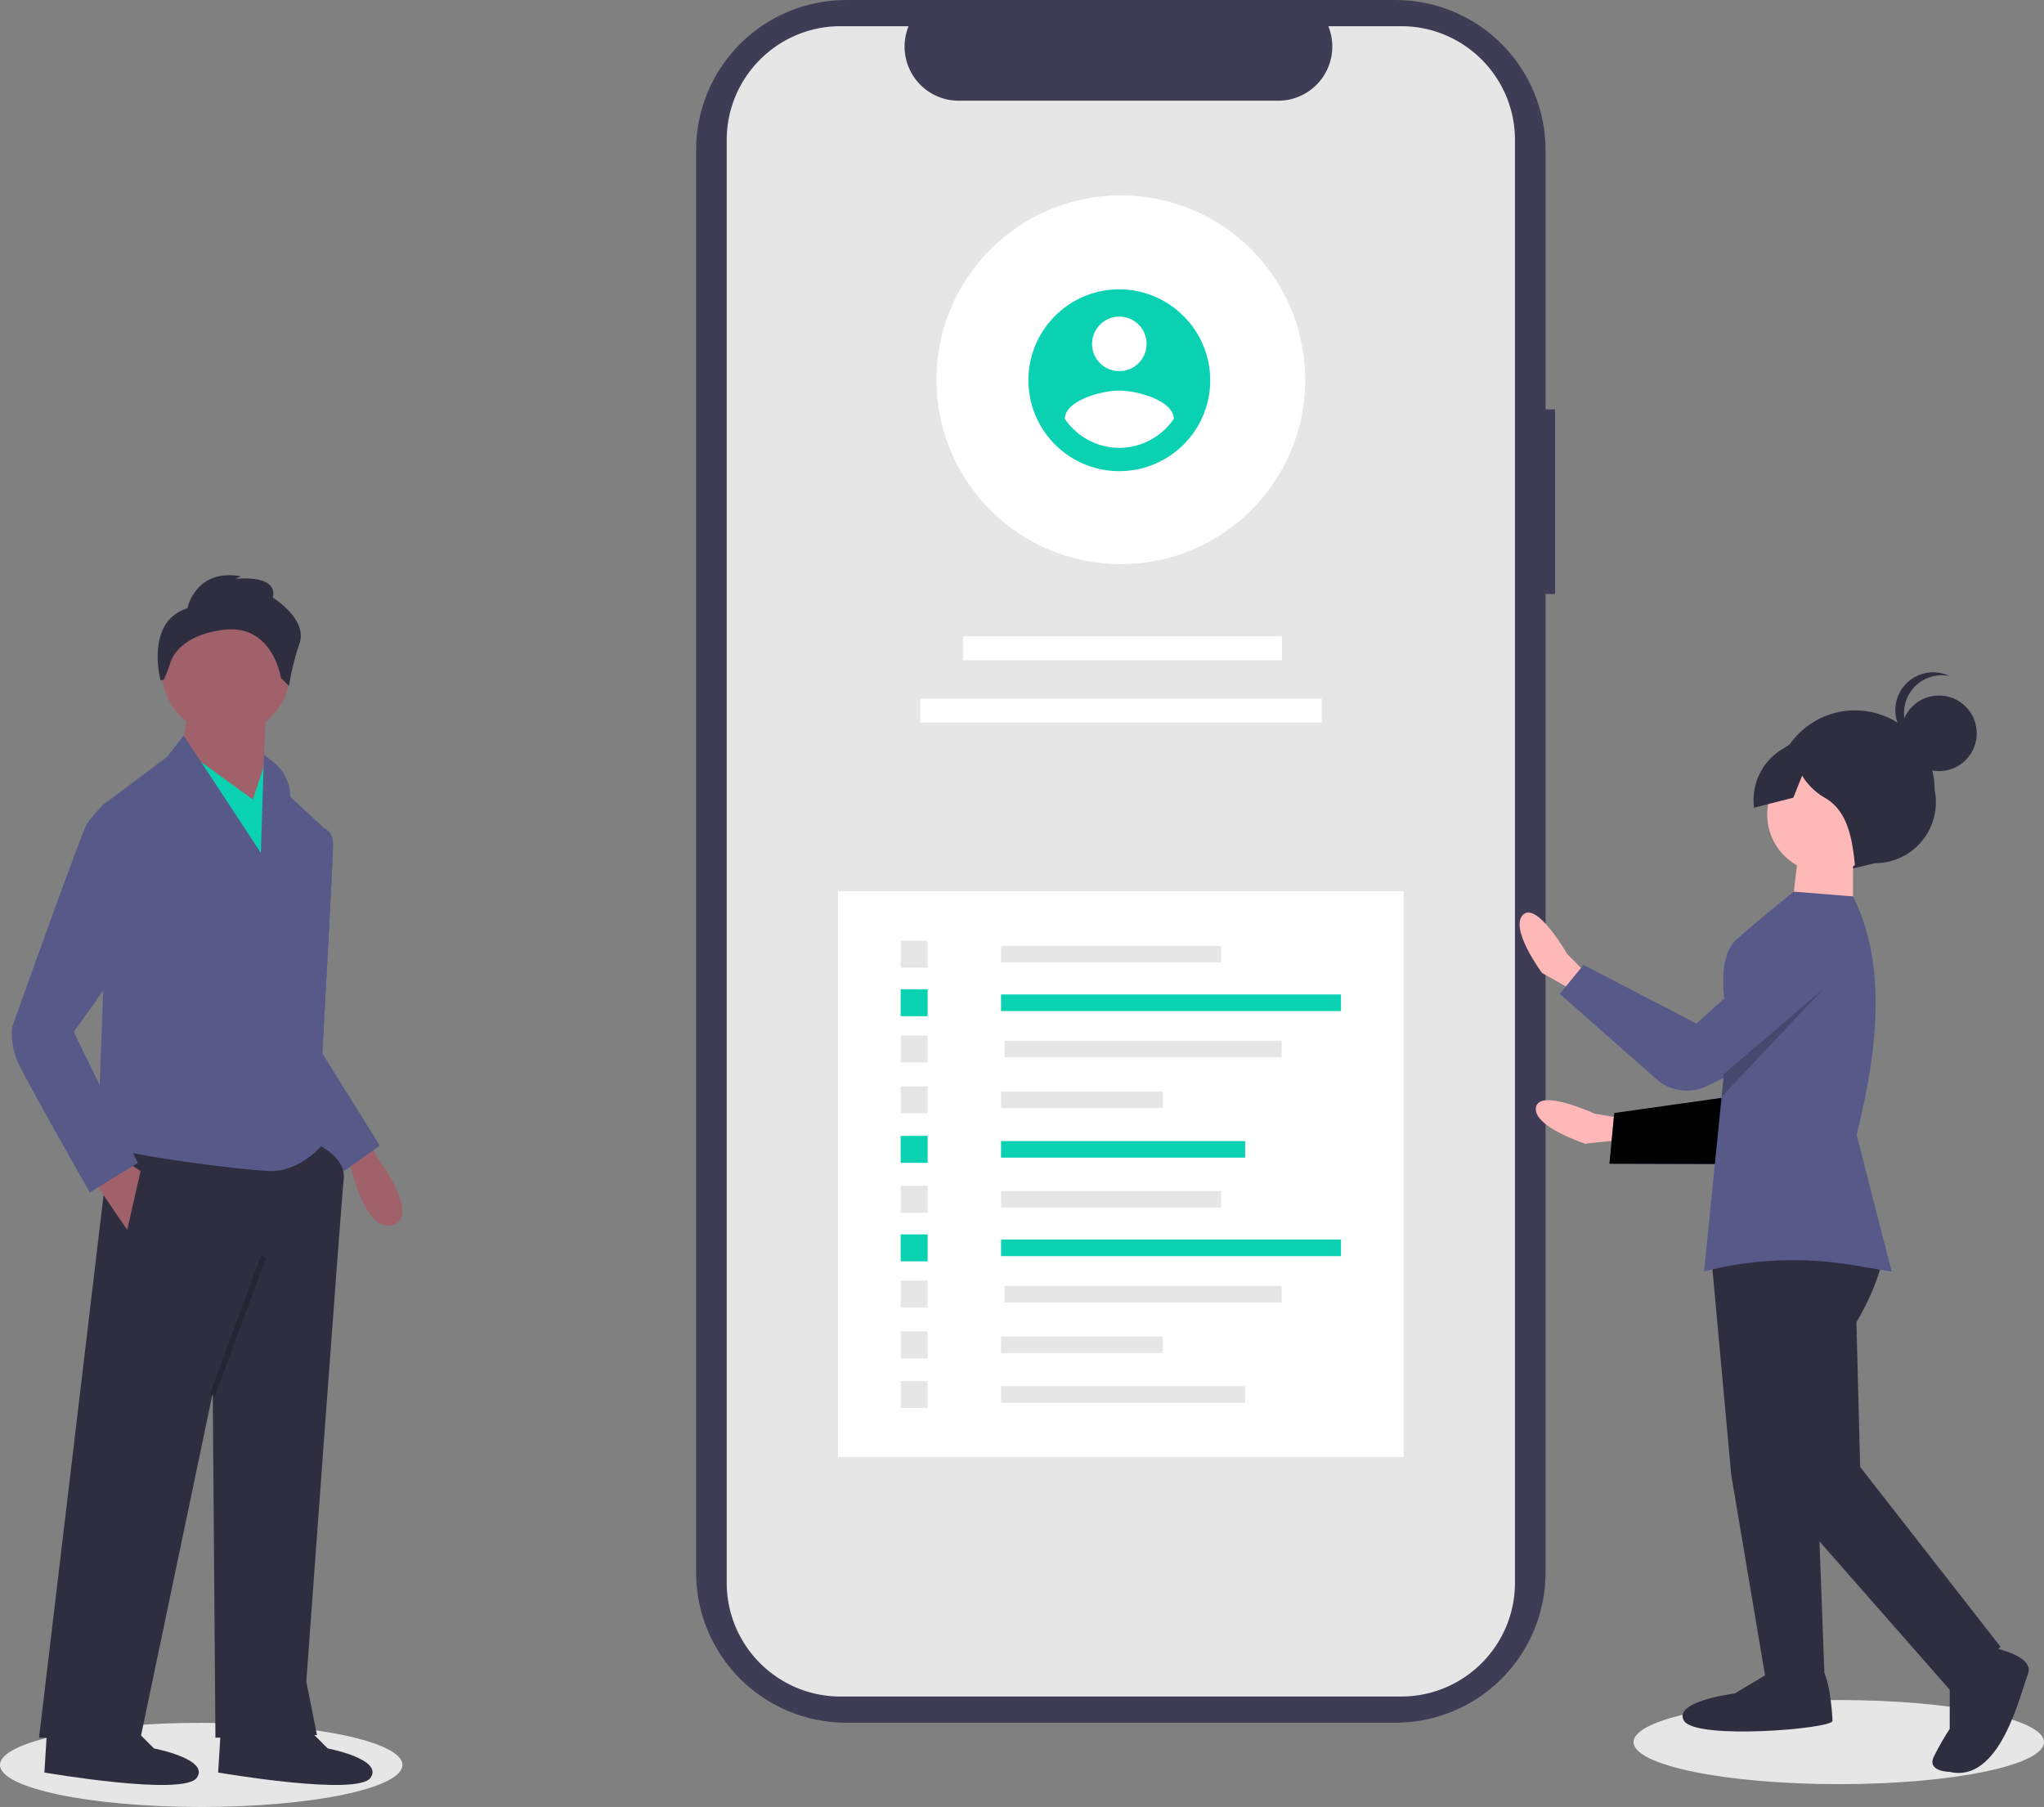 <svg xmlns="http://www.w3.org/2000/svg" xmlns:xlink="http://www.w3.org/1999/xlink" width="806.276" height="712.737"><rect width="100%" height="100%" fill="#808080" stroke="none"/><style><![CDATA[.B{fill:#e6e6e6}.C{fill:#09d1b2}.D{fill:#575a89}.E{fill:#2f2e41}.F{fill:#a0616a}.G{fill:#ffb8b8}]]></style><ellipse cx="79.371" cy="696.145" rx="79.371" ry="16.591" class="B"/><path d="M145.348 449.503l3.105 6.417s17.626 23.523 6.738 27.21-16.667-22.31-16.667-22.31l-2.88-3.638z" class="F"/><g class="D"><path d="M125.043 327.99l2.897-1.226s3.43 1.226 3.43 6.498-4.217 82.24-4.217 82.24l8.435 42.175-11.598 2.11-17.924-39.01z"/><path d="M125.043 327.99l2.897-1.226s3.43 1.226 3.43 6.498-4.217 82.24-4.217 82.24l22.67 36.376-14.76 10.544-28.995-41.647z"/></g><g class="E"><path d="M122.935 450.296s13.707 5.272 12.652 14.76-14.76 198.22-14.76 198.22l4.217 21.087-40.066 1.054-1.054-136.013L55.455 685.42H15.4l28.468-239.34z"/><path d="M119.772 680.147l9.5 9.5s22.142 4.217 16.87 11.598-60.1-2.1-60.1-2.1l1.054-16.87zm-68.534 0l9.5 9.5s22.142 4.217 16.87 11.598-60.1-2.1-60.1-2.1l1.054-16.87z"/></g><g class="F"><circle cx="89.195" cy="264.727" r="25.305"/><path d="M105.01 279.49l-2.11 43.228-32.686-18.978 4.218-24.25h30.577z"/></g><path d="M69.162 293.195l30.577 22.142 5.272-15.816 9.49 25.305-5.272 45.338-40.066-76.97z" class="C"/><path d="M72.44 290.07l30.462 46.354 1.222-38.755 3.752 2.957a17.39 17.39 0 0 1 6.625 13.656h0l14.76 13.707-5.272 52.718-1.054 62.207s6.326 5.272 4.217 8.435-10.544 10.544-20.033 10.544-68.534-7.38-68.534-11.598 2.11-59.044 2.11-59.044v-73.806L66 298.467z" class="D"/><path d="M36.477 465.057L50.184 485.1l5.27-23.196-6.326-4.218-12.652 7.38z" class="F"/><path opacity=".2" d="M82.697 550.17l20.27-54.903 1.98.73-20.27 54.903z"/><path d="M73.907 239.95s3.163-15.815 21.087-12.652l-2.11 1.054s16.87-2.11 14.76 7.38c0 0 13.707 8.435 10.544 17.924-1.86 5.5-3.27 11.142-4.217 16.87l-3.163-3.163s-3.163-21.087-22.142-18.98c-14.234 1.582-20.033 8.303-21.516 13.147a42.78 42.78 0 0 1-2.605 6.627l-1.184.26s-6.326-23.196 10.544-28.468z" class="E"/><path d="M52.292 316.39l-9.598-.445-2 1.5a63.12 63.12 0 0 0-6.326 7.381c-2.11 3.163-29.522 80.132-29.522 80.132-.51 4.675.218 9.4 2.11 13.707 3.163 7.38 28.468 51.664 28.468 51.664L54.4 458.73l-25.305-51.664 17.924-25.305z" class="D"/><path d="M613.395 161.476h-3.734V59.197c0-15.7-6.237-30.757-17.338-41.858S566.165 0 550.465 0H333.773c-15.7 0-30.757 6.237-41.858 17.338s-17.338 26.158-17.338 41.858v561.112c0 15.7 6.237 30.757 17.338 41.858s26.158 17.338 41.858 17.338h216.692c15.7 0 30.757-6.237 41.858-17.338s17.338-26.158 17.338-41.858V234.28h3.734z" fill="#3f3d56"/><path d="M597.593 55.232v569.04c-.005 24.8-20.1 44.885-44.9 44.9H331.568c-24.796.003-44.9-20.094-44.908-44.9V55.232c.007-24.796 20.112-44.893 44.908-44.9h26.825a21.35 21.35 0 0 0 19.749 29.39H504.22a21.35 21.35 0 0 0 19.749-29.39h28.735c24.8.005 44.885 20.1 44.9 44.9z" class="B"/><path d="M330.58 351.565h223.094V574.66H330.58zm49.258-100.59h125.838v9.458H379.838zM363 275.55h158.37v9.458H363z" fill="#fff"/><path d="M394.865 373.102h86.842v6.527h-86.842z" class="B"/><path d="M394.865 392.264h134.103v6.527H394.865z" class="C"/><path d="M396.26 410.513h109.3v6.527h-109.3zm-1.395 20.023h63.802v6.527h-63.802z" class="B"/><path d="M394.865 450.095h96.294v6.527h-96.294z" class="C"/><use xlink:href="#B" class="B"/><use xlink:href="#B" y="19.15" class="C"/><g class="B"><use xlink:href="#B" y="37.41"/><use xlink:href="#B" y="57.433"/></g><use xlink:href="#B" y="76.992" class="C"/><path d="M394.865 469.776h86.842v6.527h-86.842z" class="B"/><path d="M394.865 488.937h134.103v6.527H394.865z" class="C"/><g class="B"><path d="M396.26 507.187h109.3v6.527h-109.3zm-1.395 20.013h63.802v6.527h-63.802zm0 19.57h96.294v6.527h-96.294z"/><use xlink:href="#B" y="96.672"/></g><use xlink:href="#B" y="115.834" class="C"/><g class="B"><use xlink:href="#B" y="134.083"/><path d="M355.284 525.157h10.634V535.8h-10.634z"/><use xlink:href="#B" y="173.665"/></g><circle cx="442.126" cy="149.795" r="72.736" fill="#fff"/><path d="M441.526 114.125c-19.803 0-35.856 16.053-35.856 35.856s16.053 35.856 35.856 35.856 35.856-16.053 35.856-35.856c-.058-19.78-16.077-35.798-35.856-35.856zm0 10.757c4.35 0 8.273 2.62 9.938 6.64s.745 8.646-2.332 11.723-7.703 3.997-11.723 2.332-6.64-5.587-6.64-9.938c.02-5.933 4.824-10.737 10.757-10.757zm0 51.784a26.12 26.12 0 0 1-21.514-11.481c.172-7.17 14.342-11.12 21.514-11.12s21.34 3.948 21.514 11.12c-4.84 7.14-12.888 11.434-21.514 11.48z" class="C"/><ellipse cx="725.333" cy="687.145" rx="80.943" ry="16.591" class="B"/><path d="M639.544 441.077l-10.63-1.844s-21.726-10.026-23.043-2.433 19.417 14.318 19.417 14.318l22.315-2.387z" class="G"/><use xlink:href="#C" class="D"/><use xlink:href="#C" opacity=".2"/><path d="M625.703 383.864l-7.586-7.672s-11.872-20.775-17.352-15.356 7.5 22.93 7.5 22.93l19.556 11.01z" class="G"/><g class="E"><path d="M730.214 342.755l9.34-2.277a24.04 24.04 0 0 0 18.63-8.807c4.574-5.583 6.397-12.925 4.968-20h0c.022-17.357-14.03-31.445-31.388-31.467h0c-17.357-.022-31.445 14.03-31.467 31.388h0c-2.458 8.555-.177 17.773 5.988 24.194s15.282 9.076 23.93 6.968zm-54.93 155.643l7.602 83.242 13.77 81.708 23.12.03-2.982-80.153-12.208-97.12-29.3 12.294z"/><path d="M699.743 658.728l-15.425 9.23s-24.665 3.052-20.05 10.764 58.567 3.156 58.57.074-1.516-20.04-4.6-20.043zm43.787-167.522s-.434 11.9-11.246 30.383l1.47 57.03 55.4 70.97-20.06 16.93-67.722-77.152-16.84-92.502 21.606-21.552z"/><path d="M784.528 649.586s18.492 3.106 15.4 10.81-10.844 43.144-30.875 38.495c0 0-9.248-.012-6.158-6.173 1.858-3.706 3.92-7.305 6.18-10.782l.025-20.037z"/></g><g class="G"><circle cx="720.204" cy="321.2" r="23.12"/><path d="M730.974 336.627l-.033 26.203-24.66-.03 3.115-26.2 21.58.027z"/></g><g class="D"><path d="M746.176 501.567l-15.3-2.56c-19.518-3.28-39.507-2.44-58.68 2.47l9.75-97.1s-6.67-25.34 3.12-33.9c11.95-10.45 22.53-18.77 22.53-18.77l23.36 1.87c13.06 26.04 10.23 58.77 1.42 94.03z"/><path d="M720.675 357.15l-51.488 46.576-44.556-23.14-9.355 11.45 39.358 34.678a18.5 18.5 0 0 0 18.838 1.616l50.21-24.3z"/></g><g class="E"><circle cx="764.834" cy="289.25" r="14.917"/><path d="M751.07 281.23a14.91 14.91 0 0 1 17.852-14.605 14.91 14.91 0 1 0-9.299 28.099c-5.225-2.46-8.557-7.72-8.553-13.495zm-12.796 8.46l-20.1-3.703-15.465 9.693a23.46 23.46 0 0 0-10.807 22.895l15.5-3.926 3.468-8.697a25.37 25.37 0 0 0 9.041 8.777c8.776 5.038 10.8 15.746 11.848 27.293l16.966-9.227 10.8-16.94z"/></g><path opacity=".2" d="M719.276 390.037l-40.16 42.55.9-8.98 39.26-33.57z"/><defs ><path id="B" d="M355.284 371.05h10.634v10.634h-10.634z"/><path id="C" d="M701.374 364.197L686.483 432l-49.713 7.02-1.906 20.006 64.11.17 32.062-58.578-29.66-36.432z"/></defs></svg>